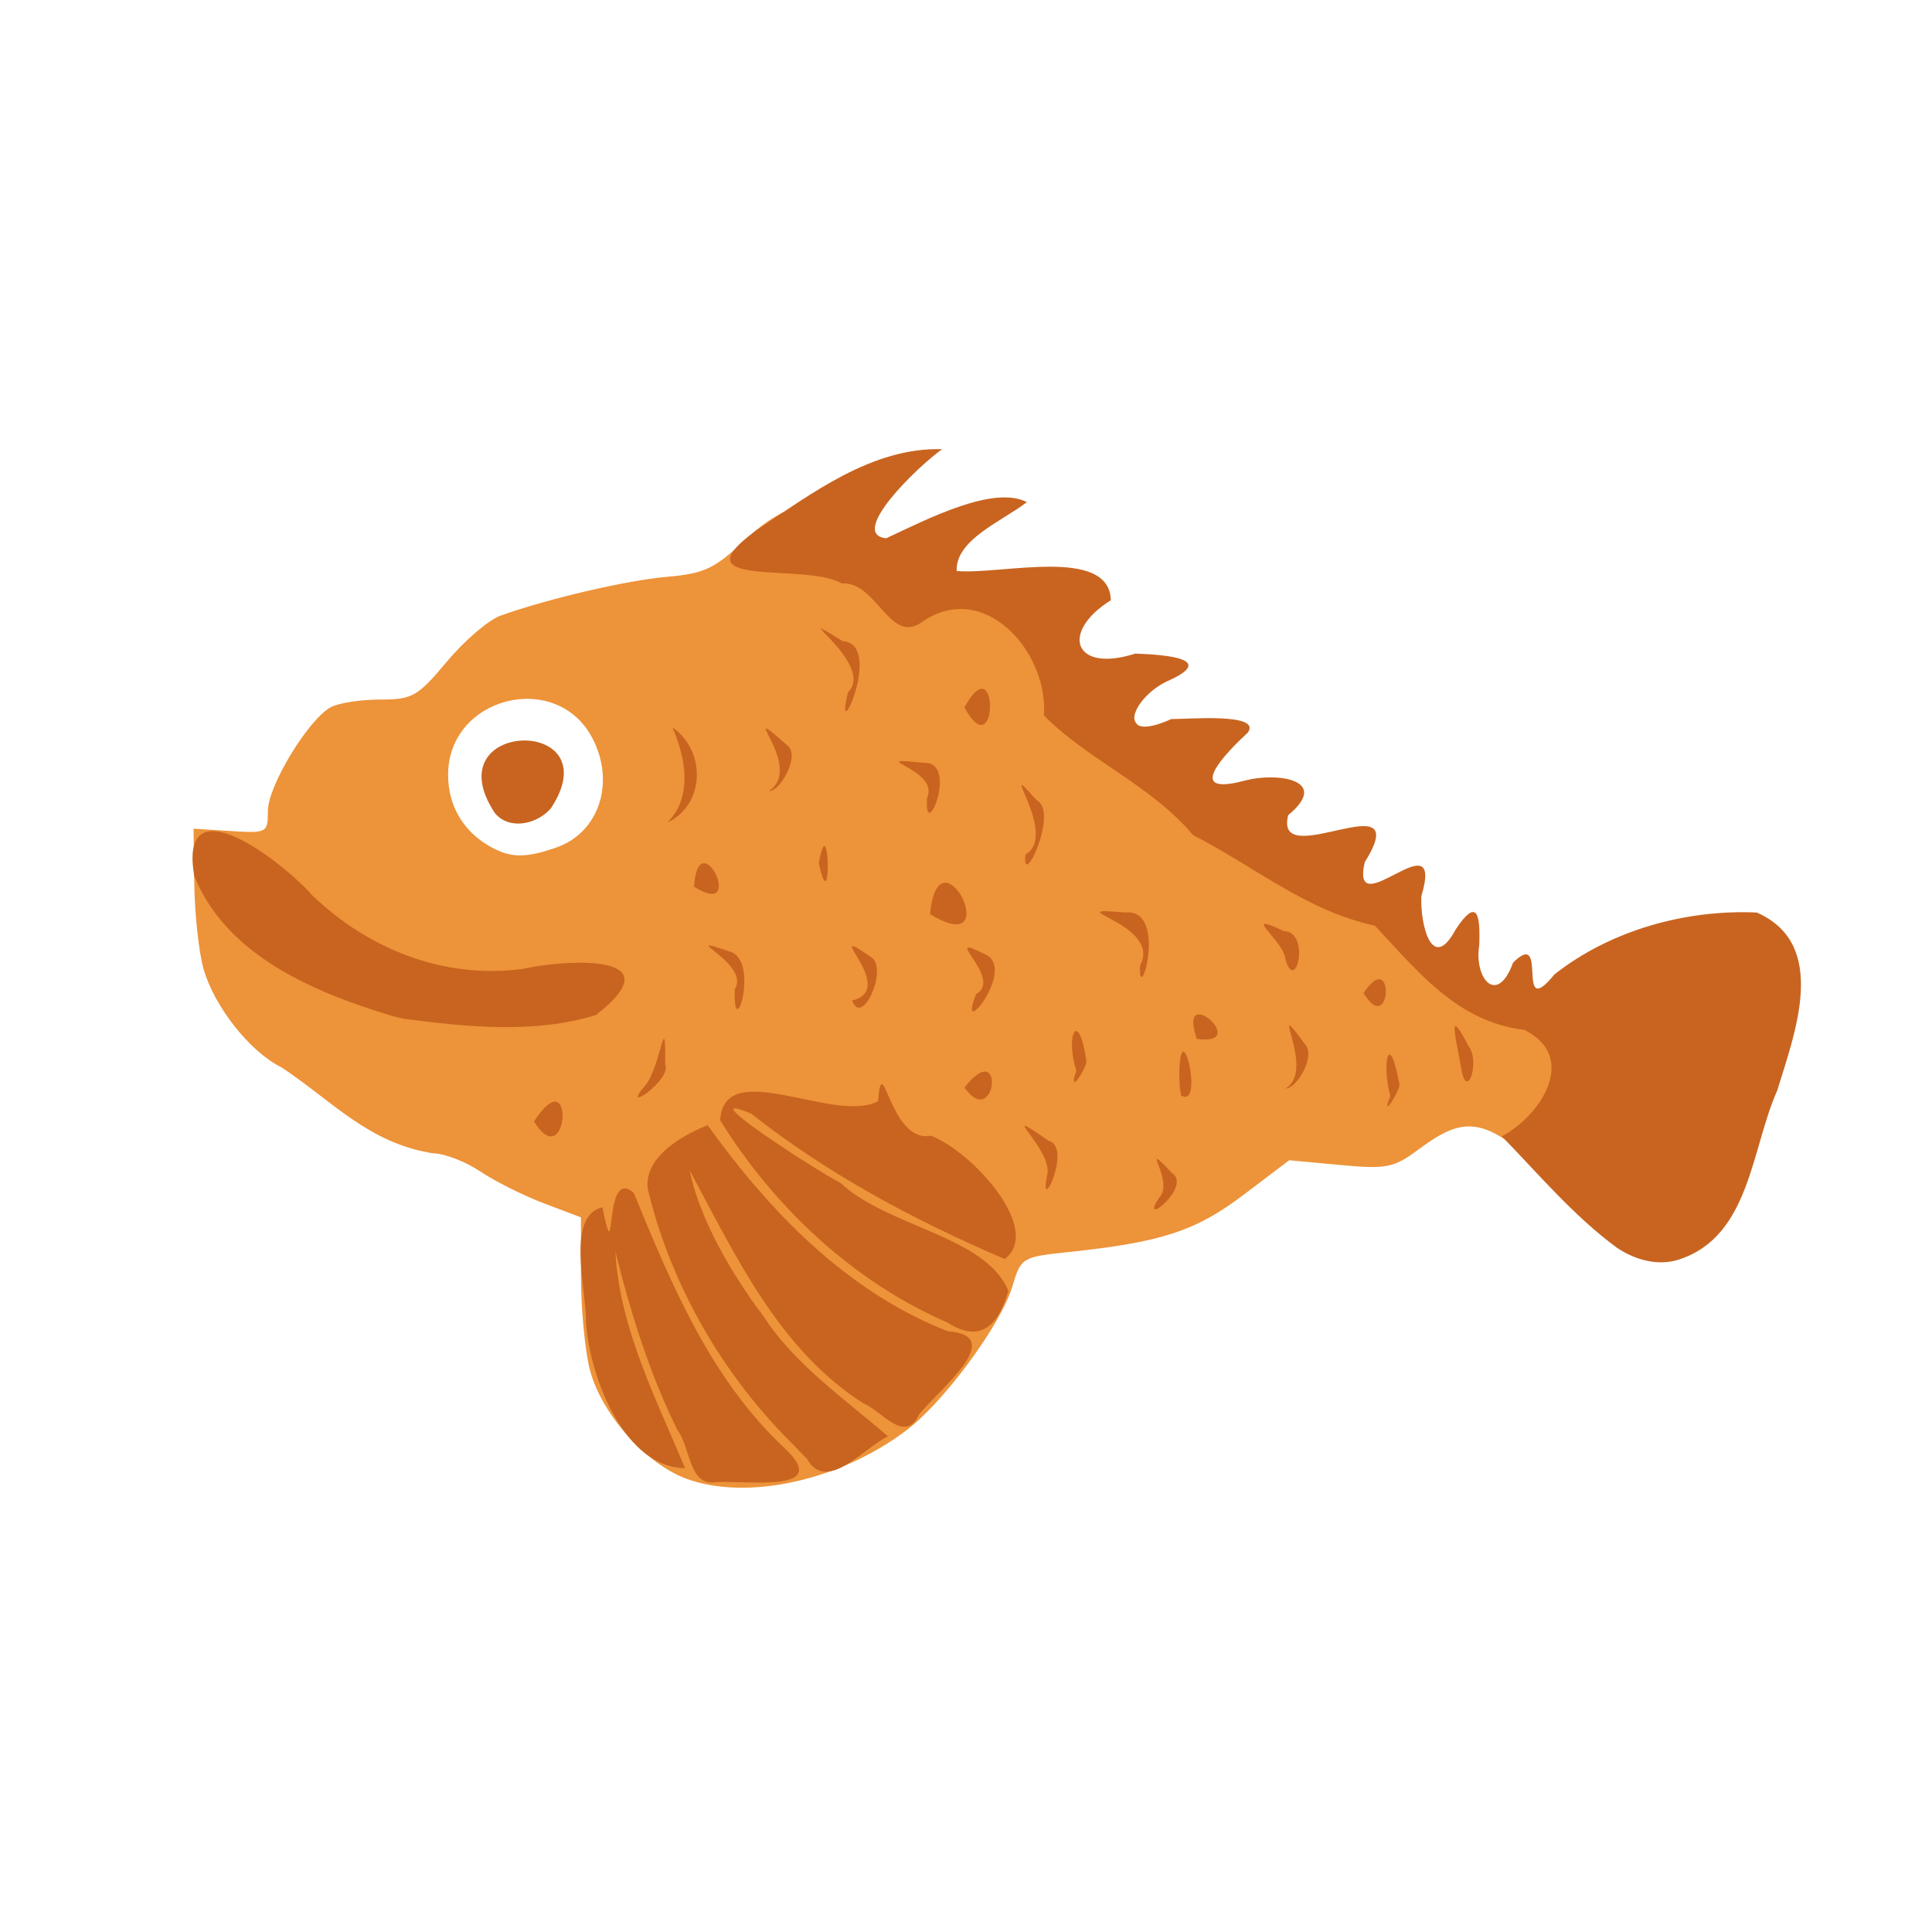 <?xml version="1.0" encoding="UTF-8" standalone="no"?>
<!-- Created with Inkscape (http://www.inkscape.org/) -->

<svg
   width="64"
   height="64"
   viewBox="0 0 16.933 16.933"
   version="1.1"
   id="svg5"
   inkscape:version="1.2 (dc2aedaf03, 2022-05-15)"
   sodipodi:docname="rascasse.svg"
   xml:space="preserve"
   xmlns:inkscape="http://www.inkscape.org/namespaces/inkscape"
   xmlns:sodipodi="http://sodipodi.sourceforge.net/DTD/sodipodi-0.dtd"
   xmlns="http://www.w3.org/2000/svg"
   xmlns:svg="http://www.w3.org/2000/svg"><sodipodi:namedview
     id="namedview7"
     pagecolor="#ffffff"
     bordercolor="#666666"
     borderopacity="1.0"
     inkscape:pageshadow="2"
     inkscape:pageopacity="0.0"
     inkscape:pagecheckerboard="0"
     inkscape:document-units="mm"
     showgrid="false"
     units="px"
     inkscape:zoom="8"
     inkscape:cx="-12.6875"
     inkscape:cy="25.375"
     inkscape:window-width="1920"
     inkscape:window-height="1017"
     inkscape:window-x="1912"
     inkscape:window-y="-8"
     inkscape:window-maximized="1"
     inkscape:current-layer="g459"
     inkscape:showpageshadow="0"
     inkscape:deskcolor="#d1d1d1" /><defs
     id="defs2"><linearGradient
       id="linearGradient7087"
       inkscape:swatch="solid"><stop
         style="stop-color:#f4eed7;stop-opacity:1;"
         offset="0"
         id="stop7085" /></linearGradient></defs><g
     inkscape:label="Calque 1"
     inkscape:groupmode="layer"
     id="layer1"><g
       id="g4128"
       transform="translate(-0.631,0.126)"><g
         id="g5578"
         transform="translate(0.089,0.089)"><g
           id="g7501"
           transform="translate(-0.063,0.947)"><g
             id="g9467"
             transform="translate(-0.089,-0.803)"><g
               id="g10302"
               transform="translate(0.312,-0.045)"><g
                 id="g11479"
                 transform="translate(-0.126,0.063)"><g
                   id="g11873"
                   transform="translate(-0.236,0.665)"><g
                     id="g12382"
                     transform="translate(-121.985,-82.268)"><g
                       id="g13305"
                       transform="matrix(0.133,0,0,0.133,114.639,78.216)"><g
                         id="g17429"
                         transform="translate(0.905,5.664)"><g
                           id="g18595"
                           transform="translate(-3.363,-8.745)"><g
                             id="g21002"
                             transform="translate(1.708,-2.82)"><g
                               id="g23814"
                               transform="translate(8.725,-1.122)"><g
                                 id="g24838"
                                 transform="translate(11.143,-0.857)"><g
                                   id="g25315"
                                   transform="translate(-3.49,2.493)"><g
                                   id="g27220"
                                   transform="translate(2.468,1.234)"><g
                                   id="g29753"
                                   transform="translate(1.476,-2.374)"><g
                                   id="g30615"
                                   transform="translate(0.92,1.369)"><g
                                   id="g31433"
                                   transform="translate(-2.468,-1.41)"><g
                                   id="g31731"
                                   transform="translate(1.058,-0.705)"><g
                                   id="g33243"
                                   transform="matrix(1.077,0,0,1.077,-7.373,-3.174)"><g
                                   id="g35254"
                                   transform="translate(-2.214,-0.92)"><g
                                   id="g36749"
                                   transform="translate(-0.982,-2.782)"><g
                                   id="g37297"
                                   transform="translate(-6.776,-3.503)"><g
                                   id="g38955"
                                   transform="matrix(1.217,0,0,1.217,-23.105,-18.212)"><g
                                   id="g39618"
                                   transform="translate(-0.269,-0.269)"><g
                                   id="g40032"
                                   transform="translate(-1.901,-3.042)"><g
                                   id="g40543"
                                   transform="translate(0.38,-2.091)"><g
                                   id="g41372"
                                   transform="translate(1.966,-7.93)"><g
                                   id="g43278"
                                   transform="translate(1.521,-0.38)"><g
                                   id="g43741"
                                   transform="translate(1.141,6.084)"><g
                                   id="g3839"
                                   transform="translate(-3.227)"><g
                                   id="g3996"
                                   transform="translate(0.761,15.114)"><g
                                   id="g442"
                                   transform="translate(3.232,0.38)"><g
                                   id="g552"
                                   transform="translate(3.227,1.076)"><g
                                   id="g285"
                                   transform="translate(-0.951,-1.331)"><g
                                   id="g240"
                                   transform="translate(4.4154834e-7,-3.422)"><g
                                   id="g459"
                                   transform="translate(3.232,-1.521)"><path
                                   style="fill:#ed9339;stroke-width:0.393"
                                   d="m 90.062,117.804 c -2.067,-0.756 -4.314,-3.299 -4.871,-5.511 -0.242,-0.963 -0.441,-3.074 -0.441,-4.692 v -2.941 l -1.869,-0.708 c -1.028,-0.39 -2.469,-1.112 -3.203,-1.606 -0.734,-0.494 -1.796,-0.902 -2.361,-0.907 -3.251,-0.505 -5.09,-2.648 -7.621,-4.32 -1.584,-0.776 -3.396,-3.069 -3.926,-4.97 -0.234,-0.837 -0.441,-2.762 -0.461,-4.277 l -0.036,-2.754 1.869,0.118 c 1.824,0.115 1.869,0.091 1.869,-1.015 0,-1.252 2.039,-4.609 3.165,-5.212 0.395,-0.211 1.51,-0.384 2.478,-0.384 1.624,0 1.884,-0.148 3.365,-1.917 0.883,-1.055 2.095,-2.091 2.693,-2.304 2.424,-0.861 6.327,-1.77 8.366,-1.949 1.886,-0.165 2.392,-0.406 3.935,-1.867 2.961,-2.806 5.108,-1.673 8.08,-3.542 l 0.753,-0.474 -1.523,0.749 c -3.264,1.604 -0.863,4.962 1.576,3.354 1.396,-0.92 3.729,-2.324 4.218,-1.835 0.192,0.192 0.015,0.083 -1.016,0.853 -2.501,1.868 -2.067,3.411 0.185,2.931 1.793,-0.382 3.453,-0.501 4.698,0.277 0.472,0.295 0.859,0.272 -0.019,0.963 -0.588,0.463 -0.865,1.17 -1.081,1.573 -0.363,0.678 0.887,1.397 3.251,1.397 3.581,0 3.605,-0.479 1.742,0.743 -2.222,1.458 -1.65,3.259 1.359,2.602 3.183,-0.695 3.322,-0.642 1.882,0.693 -0.587,0.544 -1.066,2.055 -1.066,2.144 0,0.089 1.468,0.128 2.647,0.111 2.453,-0.035 1.774,-0.335 1.099,0.746 -0.822,1.316 0.497,2.676 2.598,1.877 l 1.435,-0.341 -0.097,1.405 c -0.098,1.416 0.563,1.905 1.341,1.489 1.604,-0.858 1.482,-1.38 1.482,0.501 0,2.052 1.339,3.061 2.312,1.985 1.192,-1.317 0.524,-1.29 0.301,0.684 -0.218,1.936 1.559,2.367 2.682,1.126 0.846,-0.935 0.284,-0.678 0.284,0.136 0,0.782 1.433,0.492 3.188,-0.615 1.175,3.37 -1.098,7.836 -1.43,11.017 -3.65,-3.776 -4.719,-3.6 -7.062,-1.871 -1.227,0.906 -1.59,0.976 -3.913,0.76 l -2.56,-0.238 -2.304,1.744 c -2.395,1.814 -4.115,2.377 -8.763,2.868 -2.378,0.251 -2.416,0.275 -2.857,1.746 -0.571,1.905 -3.408,5.764 -5.291,7.197 -3.342,2.543 -8.02,3.582 -11.082,2.462 z M 83.523,86.06 c 2.131,-0.743 2.962,-3.252 1.813,-5.474 -1.807,-3.494 -7.289,-2.101 -7.266,1.847 0.009,1.555 0.784,2.853 2.155,3.607 1.01,0.556 1.75,0.56 3.298,0.021 z"
                                   id="path463"
                                   sodipodi:nodetypes="csscssccsscssssssssscscsssssssssssssscsssssssccsscssssccsscsss" /><path
                                   style="fill:#c86420;stroke-width:0.393"
                                   d="m 89.582,115.318 c -1.398,-2.843 -2.333,-5.869 -3.1,-8.932 0.212,3.848 2.042,7.386 3.502,10.88 -2.992,-0.015 -4.758,-4.42 -4.977,-7.274 0.027,-1.684 -1.037,-5.393 0.818,-5.84 0.747,3.61 0.004,-2.14 1.584,-0.717 1.894,4.62 3.879,9.388 7.618,12.865 2.372,2.266 -2.035,1.564 -3.514,1.673 -1.347,0.211 -1.257,-1.793 -1.922,-2.635 z m 5.205,0.12 c -3.214,-3.391 -5.591,-7.665 -6.678,-12.209 -0.229,-1.758 2.155,-2.868 3.011,-3.201 3.118,4.335 6.995,8.376 12.072,10.357 3.061,0.226 -0.516,2.999 -1.434,4.173 -0.719,1.534 -1.858,-0.158 -2.829,-0.562 -4.242,-2.718 -6.413,-7.427 -8.712,-11.699 0.492,2.422 2.079,5.18 3.705,7.325 1.584,2.473 4.294,4.313 6.265,6.053 -1.137,0.482 -3.072,2.923 -4.081,1.115 -0.44,-0.45 -0.879,-0.901 -1.319,-1.351 z m 8.409,-5.483 c -4.746,-2.052 -8.741,-5.808 -11.447,-10.179 0.202,-3.253 5.748,0.209 7.935,-0.954 0.233,-2.782 0.58,2.151 2.667,1.729 2.143,0.855 5.617,4.729 3.707,6.203 -4.505,-1.927 -8.891,-4.261 -12.737,-7.303 -3.276,-1.371 3.294,2.882 4.466,3.466 2.365,2.23 7.328,2.673 8.45,5.441 -0.458,1.607 -1.327,2.707 -3.041,1.598 z m 33.688,-3.731 c -2.193,-1.603 -3.951,-3.699 -5.834,-5.639 1.938,-1.025 3.886,-3.968 1.136,-5.351 -3.415,-0.408 -5.406,-3.003 -7.52,-5.239 -3.431,-0.738 -6.09,-2.999 -9.142,-4.555 -2.107,-2.515 -5.334,-3.805 -7.498,-6.018 0.236,-3.236 -3.083,-6.935 -6.223,-4.631 -1.559,0.988 -2.218,-2.13 -3.943,-2.002 -1.766,-1.074 -8.374,0.308 -4.317,-2.652 2.805,-1.871 5.838,-4.197 9.367,-4.1 -1.308,0.934 -4.732,4.29 -2.812,4.479 1.995,-0.929 5.391,-2.694 7.072,-1.816 -1.244,0.961 -3.595,1.884 -3.53,3.462 2.219,0.201 7.674,-1.264 7.752,1.47 -2.568,1.605 -1.872,3.676 1.23,2.683 1.64,0.058 4.133,0.28 1.566,1.407 -1.798,0.881 -2.588,3.167 0.241,1.885 0.863,0.004 4.551,-0.32 3.852,0.677 -1.134,1.049 -3.286,3.271 -0.111,2.404 1.56,-0.402 4.303,-0.046 2.139,1.749 -0.768,2.98 6.467,-1.828 3.845,2.372 -0.744,3.284 4.062,-2.355 2.847,1.711 -0.056,1.457 0.547,3.868 1.728,1.664 1.1,-1.662 1.242,-0.708 1.184,0.79 -0.271,1.679 0.904,3.074 1.7,0.879 1.839,-1.813 0.063,3.058 2.084,0.589 2.821,-2.222 6.598,-3.267 10.166,-3.11 3.661,1.6 1.902,6.1 1.031,8.952 -1.31,2.935 -1.36,7.318 -4.919,8.489 -1.051,0.352 -2.188,0.034 -3.089,-0.551 z m -23.054,-2.564 c 0.798,-0.837 -1.121,-3.064 0.644,-1.226 1.026,0.711 -1.752,2.853 -0.644,1.226 z m -5.649,-1.085 c 0.396,-1.31 -2.797,-3.759 0.086,-1.766 1.211,0.323 -0.503,3.883 -0.086,1.766 z M 82.389,99.839 c 2.103,-3.252 1.717,2.765 0,0 z m 32.443,-2.326 c 0.05,-3.428 1.28,1.757 0.089,1.011 l -0.065,-0.44 z m 10.61,1.054 c -0.433,-1.594 -0.072,-3.443 0.446,-0.648 0.178,0.169 -1.012,2.044 -0.446,0.648 z M 88.018,97.991 c 0.771,-1.045 0.989,-3.989 0.968,-1.025 0.365,0.782 -2.39,2.624 -0.968,1.025 z m 16.012,0.141 c 2.071,-2.618 1.597,2.218 0,0 z m 16.145,0.044 c 1.598,-0.913 -1.036,-4.98 0.988,-2.206 0.543,0.609 -0.463,2.252 -0.988,2.206 z m -10.518,-0.902 c -0.572,-1.722 0.103,-3.173 0.495,-0.538 0.163,0.216 -1,2.043 -0.495,0.538 z m 19.324,-0.253 c -0.248,-1.408 -0.703,-3.105 0.396,-0.964 0.609,0.748 -0.114,2.943 -0.396,0.964 z M 115.711,95.685 c -1.014,-2.955 2.801,0.392 0,0 z M 75.307,94.547 c -3.898,-1.172 -8.357,-3.008 -9.997,-7.043 -0.836,-4.819 4.476,-0.7 5.953,0.986 2.837,2.71 6.643,4.209 10.573,3.676 2.237,-0.493 7.681,-0.796 3.666,2.319 -3.066,0.955 -6.482,0.602 -9.642,0.193 z m 17.176,-1.365 c 0.843,-1.289 -3.117,-2.859 -0.261,-1.89 1.561,0.418 0.161,4.839 0.261,1.89 z m 5.904,0.573 c 2.42,-0.576 -1.845,-4.138 1.014,-2.132 0.756,0.673 -0.537,3.479 -1.014,2.132 z m 6.233,-0.318 c 1.407,-0.827 -1.962,-3.237 0.46,-1.996 1.618,0.709 -1.493,4.546 -0.46,1.996 z m 19.477,-0.056 c 1.589,-2.379 1.391,2.298 0,0 z m -11.238,-1.38 c 1.165,-2.127 -4.407,-2.994 -0.746,-2.669 2.203,-0.229 0.647,4.931 0.746,2.669 z m 7.304,-0.347 c -0.074,-0.905 -2.342,-2.465 -0.075,-1.389 1.383,0.043 0.579,3.252 0.075,1.389 z m -17.862,-2.242 c 0.444,-4.524 3.893,2.375 0,0 z m -11.866,-1.376 c 0.228,-3.363 2.69,1.698 0,0 z m 6.275,-1.173 c 0.525,-3.03 0.671,3.072 1e-5,0 z m 10.39,-0.446 c 1.725,-0.999 -1.592,-5.18 0.548,-2.742 1.18,0.585 -0.769,4.63 -0.548,2.742 z M 80.421,84.331 c -3.125,-4.718 5.871,-4.918 2.831,-0.255 -0.665,0.802 -2.088,1.153 -2.831,0.255 z m 8.67,0.479 c 1.456,-1.439 0.74,-3.677 0.262,-4.784 1.734,1.222 1.606,3.92 -0.262,4.784 z M 102.15,83.571 c 0.681,-1.466 -3.337,-2.101 -0.185,-1.763 1.841,-0.11 0.02,4.185 0.185,1.763 z M 94.206,83.224 c 1.872,-1.265 -1.936,-4.792 0.975,-2.244 0.561,0.579 -0.462,2.289 -0.975,2.244 z m 9.824,-4.204 c 1.749,-3.201 1.681,3.102 0,0 z m -5.851,-0.763 c 1.45,-1.426 -3.448,-4.528 -0.271,-2.568 2.13,0.136 -0.498,5.691 0.271,2.568 z"
                                   id="path461" /></g></g></g></g></g></g></g></g></g></g></g></g></g></g></g></g></g></g></g></g></g></g></g></g></g></g></g></g></g></g></g></g></g></g></g></g></g></g></g></svg>
